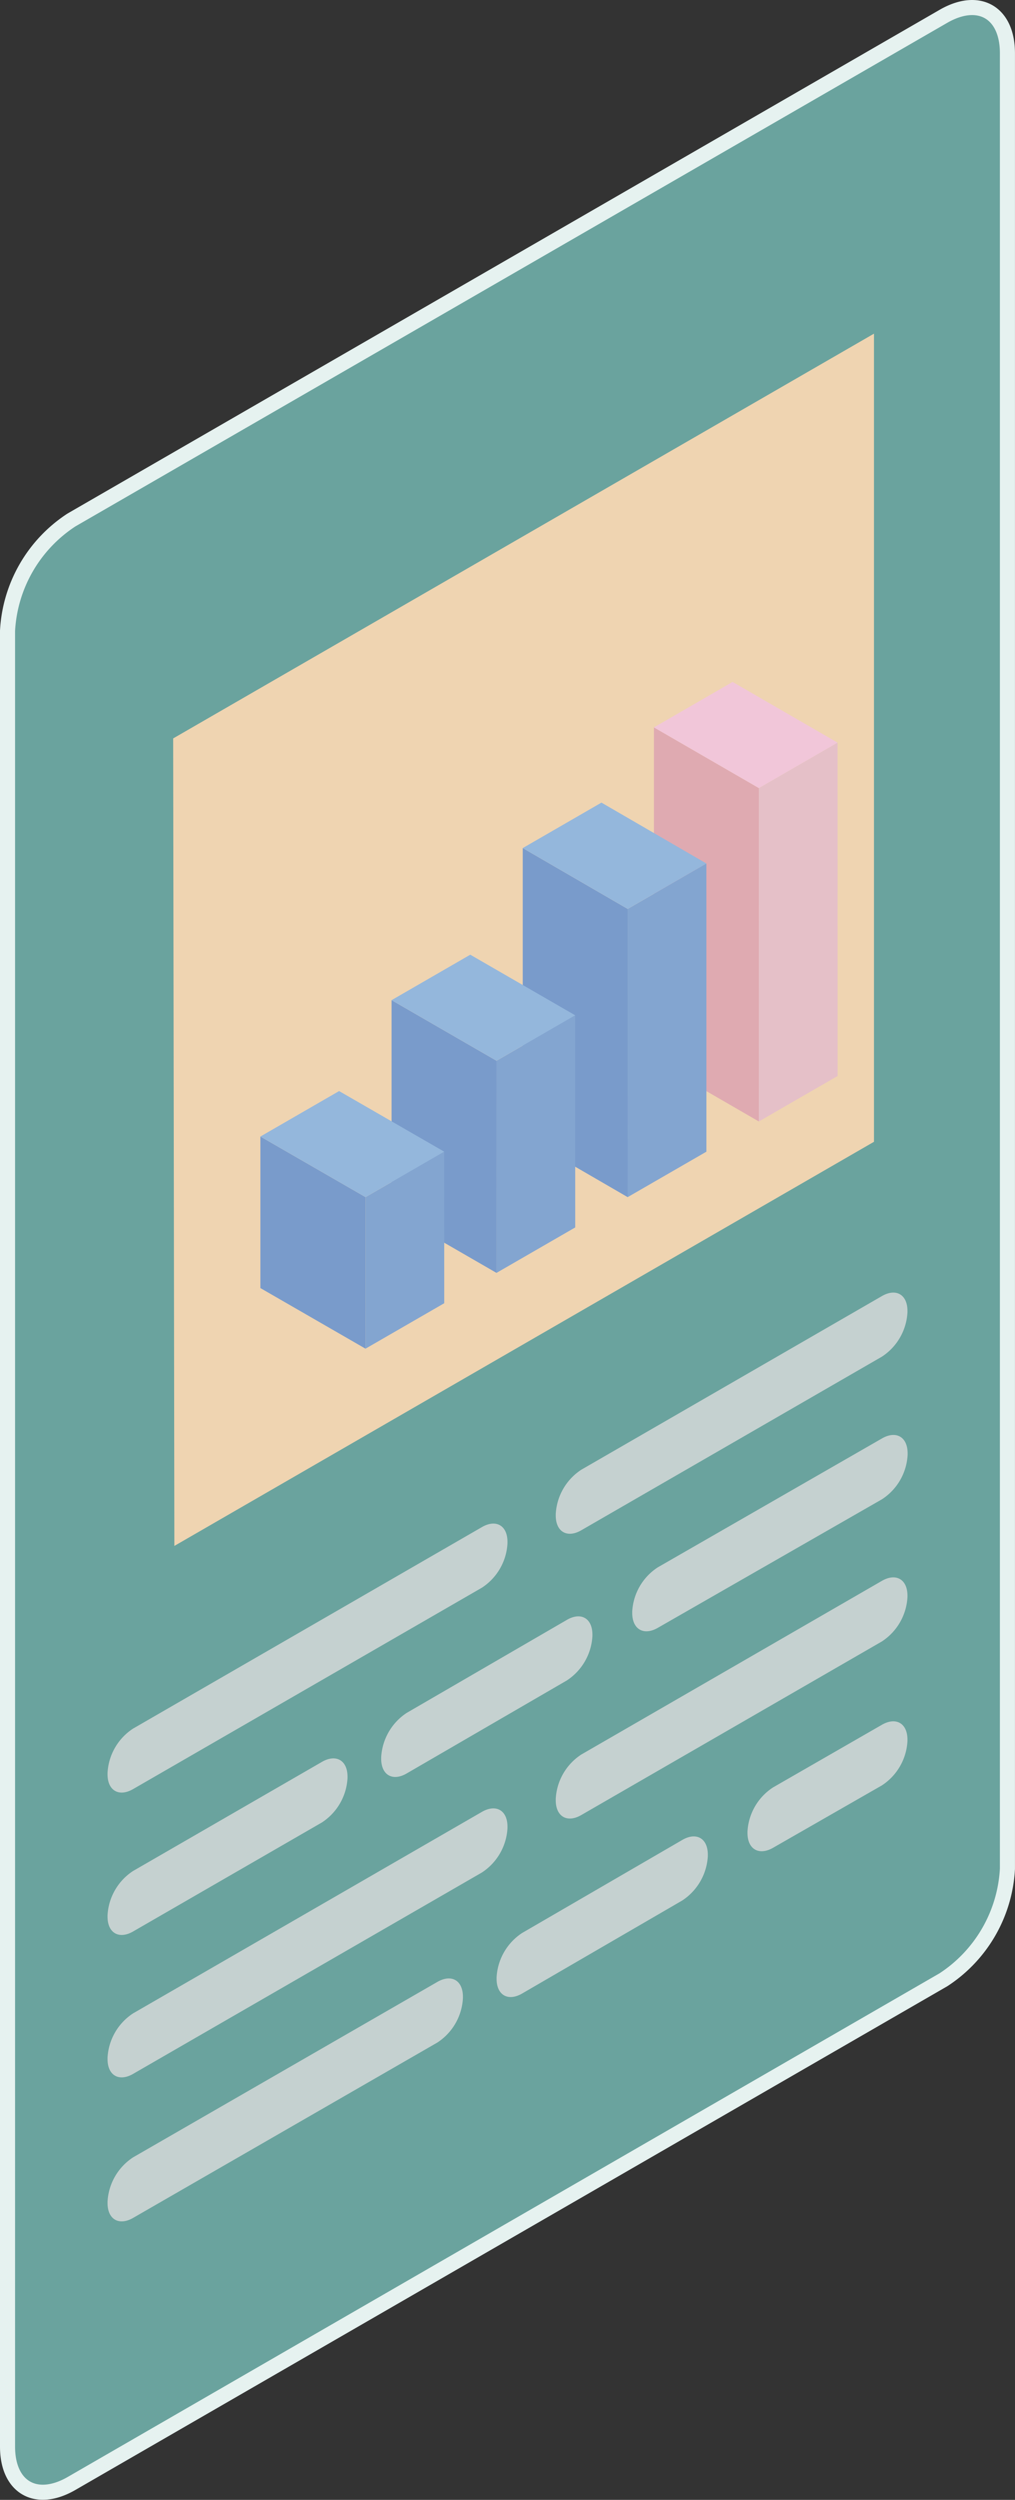 <svg id="Layer_1" data-name="Layer 1" xmlns="http://www.w3.org/2000/svg" viewBox="0 0 32.049 78.9"><rect x="0" y="0" width="32.049" height="78.9" fill="#333333" stroke="none"/><defs><style>.cls-1{fill:#78bfb9;}.cls-1,.cls-3,.cls-4{opacity:0.8;}.cls-2{fill:none;stroke:#e6f2f0;stroke-linecap:round;stroke-miterlimit:10;stroke-width:0.476px;}.cls-3,.cls-5{fill:#dcdcdc;}.cls-6{fill:#efd4b1;}.cls-7{fill:#dfaab1;}.cls-8{fill:#e5c0c8;}.cls-9{fill:#f1c6d9;}.cls-10{fill:#799bcb;}.cls-11{fill:#83a5d0;}.cls-12{fill:#94b7dc;}</style></defs><title>aio_introduce2</title><path class="cls-1" d="M6.466,25.889V83.2c0,1.287.9,1.809,2.019,1.165l27.534-15.9a4.464,4.464,0,0,0,2.019-3.5V7.661c0-1.288-.9-1.81-2.019-1.166L8.485,22.392A4.461,4.461,0,0,0,6.466,25.889Z" transform="translate(-6.228 -5.981)"/><path class="cls-2" d="M6.466,25.889V83.2c0,1.287.9,1.809,2.019,1.165l27.534-15.9a4.464,4.464,0,0,0,2.019-3.5V7.661c0-1.288-.9-1.81-2.019-1.166L8.485,22.392A4.461,4.461,0,0,0,6.466,25.889Z" transform="translate(-6.228 -5.981)"/><path class="cls-3" d="M10.431,60.538l11.014-6.359c.446-.258.807-.049.807.466v.046a1.784,1.784,0,0,1-.807,1.4L10.431,62.448c-.446.257-.807.049-.807-.466v-.046A1.782,1.782,0,0,1,10.431,60.538Z" transform="translate(-6.228 -5.981)"/><path class="cls-3" d="M24.583,52.368l9.491-5.48c.446-.258.807-.048.807.467V47.4a1.783,1.783,0,0,1-.807,1.4l-9.491,5.479c-.446.258-.807.049-.807-.466v-.045A1.786,1.786,0,0,1,24.583,52.368Z" transform="translate(-6.228 -5.981)"/><g class="cls-4"><path class="cls-5" d="M10.431,69.526l11.014-6.359c.446-.257.807-.048.807.467v.046a1.786,1.786,0,0,1-.807,1.4L10.431,71.437c-.446.257-.807.049-.807-.466v-.046A1.786,1.786,0,0,1,10.431,69.526Z" transform="translate(-6.228 -5.981)"/><path class="cls-5" d="M24.583,61.357l9.491-5.481c.446-.257.807-.048.807.467v.045a1.786,1.786,0,0,1-.807,1.4l-9.491,5.479c-.446.258-.807.049-.807-.466v-.045A1.783,1.783,0,0,1,24.583,61.357Z" transform="translate(-6.228 -5.981)"/></g><g class="cls-4"><path class="cls-5" d="M10.431,65.032l5.963-3.443c.446-.257.807-.048.807.467V62.1a1.786,1.786,0,0,1-.807,1.4l-5.963,3.442c-.446.257-.807.048-.807-.467V66.43A1.784,1.784,0,0,1,10.431,65.032Z" transform="translate(-6.228 -5.981)"/><path class="cls-5" d="M19.07,60.043l5.058-2.936c.445-.258.806-.05.806.465v.046a1.791,1.791,0,0,1-.806,1.4L19.07,61.954c-.445.259-.806.051-.806-.464v-.045A1.793,1.793,0,0,1,19.07,60.043Z" transform="translate(-6.228 -5.981)"/><path class="cls-5" d="M27,55.448l7.078-4.068c.446-.256.808-.046.808.469V51.9a1.782,1.782,0,0,1-.808,1.4L27,57.358c-.447.257-.809.047-.809-.468v-.046A1.777,1.777,0,0,1,27,55.448Z" transform="translate(-6.228 -5.981)"/></g><g class="cls-4"><path class="cls-5" d="M10.432,74.07l9.606-5.536c.446-.257.807-.048.807.468v.045a1.783,1.783,0,0,1-.807,1.4l-9.606,5.535c-.446.257-.808.048-.808-.467v-.045A1.784,1.784,0,0,1,10.432,74.07Z" transform="translate(-6.228 -5.981)"/><path class="cls-5" d="M22.715,66.989l5.057-2.936c.445-.259.806-.051.806.465v.045a1.791,1.791,0,0,1-.806,1.4L22.715,68.9c-.446.259-.807.051-.807-.464V68.39A1.791,1.791,0,0,1,22.715,66.989Z" transform="translate(-6.228 -5.981)"/><path class="cls-5" d="M30.639,62.394l3.434-1.975c.447-.257.808-.048.808.468v.045a1.783,1.783,0,0,1-.808,1.4L30.639,64.3c-.447.256-.809.047-.809-.468V63.79A1.778,1.778,0,0,1,30.639,62.394Z" transform="translate(-6.228 -5.981)"/></g><polygon class="cls-6" points="5.506 48.792 27.596 36.037 27.596 10.531 5.468 23.306 5.506 48.792"/><polygon class="cls-7" points="20.648 33.48 23.961 35.396 23.962 24.874 20.648 22.958 20.648 33.48"/><polygon class="cls-8" points="23.961 35.396 26.447 33.961 26.446 23.439 23.962 24.874 23.961 35.396"/><polygon class="cls-9" points="26.446 23.439 23.132 21.523 20.648 22.958 23.962 24.874 26.446 23.439"/><polygon class="cls-10" points="16.506 35.863 19.819 37.784 19.82 28.688 16.506 26.767 16.506 35.863"/><polygon class="cls-11" points="19.819 37.784 22.305 36.349 22.304 27.253 19.82 28.688 19.819 37.784"/><polygon class="cls-12" points="22.304 27.253 18.991 25.332 16.506 26.767 19.82 28.688 22.304 27.253"/><polygon class="cls-10" points="12.364 38.262 15.677 40.175 15.678 33.48 12.364 31.567 12.364 38.262"/><polygon class="cls-11" points="15.677 40.175 18.163 38.74 18.162 32.045 15.678 33.48 15.677 40.175"/><polygon class="cls-12" points="18.162 32.045 14.849 30.132 12.364 31.567 15.678 33.48 18.162 32.045"/><polygon class="cls-10" points="8.222 40.654 11.541 42.567 11.542 37.784 8.222 35.871 8.222 40.654"/><polygon class="cls-11" points="11.541 42.567 14.027 41.132 14.026 36.349 11.542 37.784 11.541 42.567"/><polygon class="cls-12" points="14.026 36.349 10.707 34.436 8.222 35.871 11.542 37.784 14.026 36.349"/></svg>